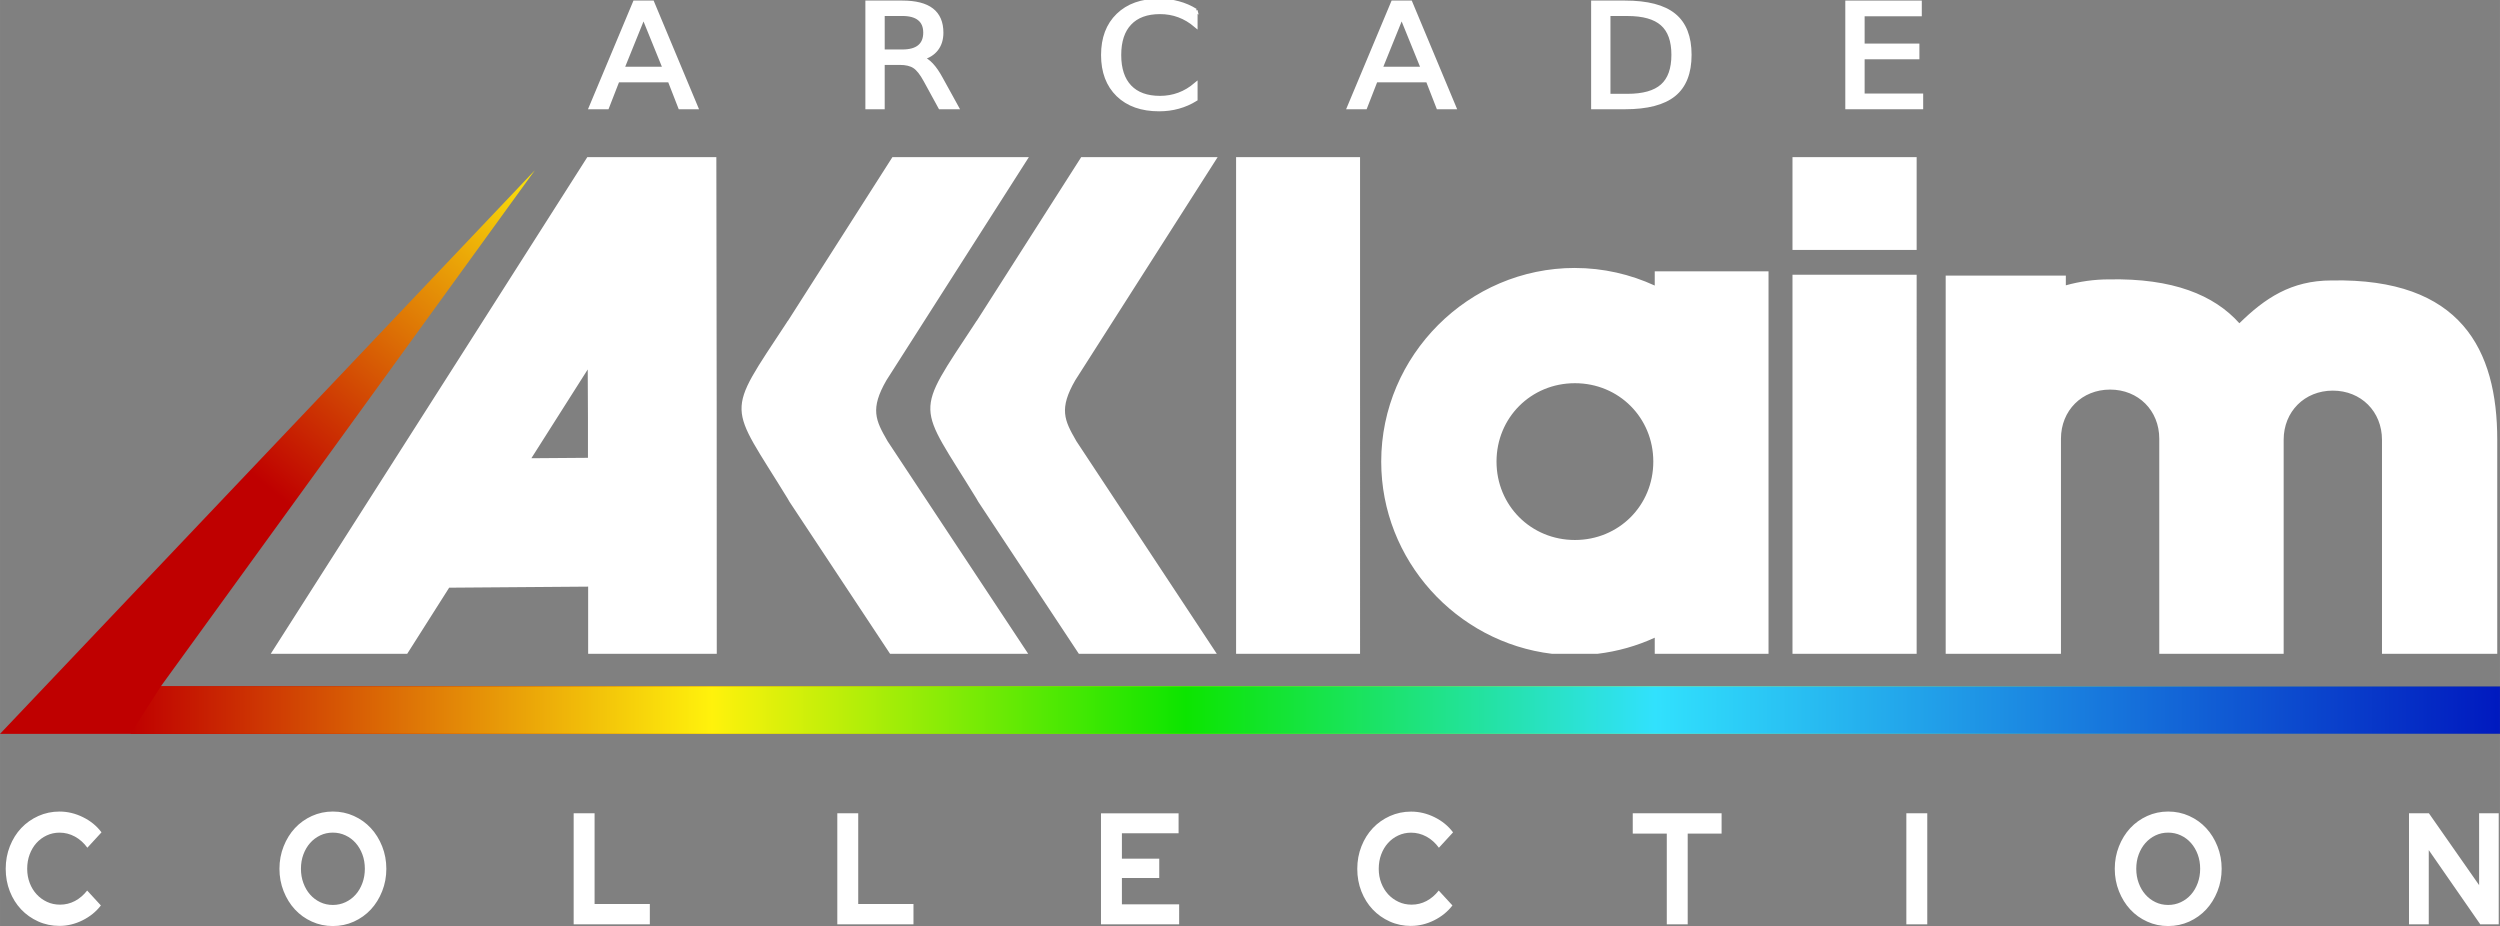 <?xml version="1.0" encoding="UTF-8" standalone="no"?>
<svg
   xmlns:dc="http://purl.org/dc/elements/1.1/"
   xmlns:cc="http://creativecommons.org/ns#"
   xmlns:rdf="http://www.w3.org/1999/02/22-rdf-syntax-ns#"
   xmlns:svg="http://www.w3.org/2000/svg"
   xmlns="http://www.w3.org/2000/svg"
   xmlns:xlink="http://www.w3.org/1999/xlink"
   xmlns:sodipodi="http://sodipodi.sourceforge.net/DTD/sodipodi-0.dtd"
   xmlns:inkscape="http://www.inkscape.org/namespaces/inkscape"
   width="462.336"
   height="171.261"
   viewBox="0 0 100.996 37.412"
   version="1.1"
   id="svg14"
   sodipodi:docname="acclaim.svg"
   inkscape:version="0.92.5 (2060ec1f9f, 2020-04-08)">
  <rect x="0" y="0" width="100.996" height="37.412" fill="#808080" stroke="none"/>
  <defs
     id="defs18">
	
	
	
	
<linearGradient
   x1="287.041"
   y1="350.877"
   x2="348.692"
   y2="275.901"
   id="linearGradient3545"
   xlink:href="#linearGradient3539"
   gradientUnits="userSpaceOnUse"
   gradientTransform="matrix(0.274,0,0,0.274,-74.123,-68.697)" />
<linearGradient
   id="linearGradient3539">
  <stop
     id="stop3541"
     style="stop-color:#bf0000;stop-opacity:1"
     offset="0" />
  <stop
     id="stop3547"
     style="stop-color:#bf0000;stop-opacity:1"
     offset="0.375" />
  <stop
     id="stop3543"
     style="stop-color:#fbe40a;stop-opacity:1"
     offset="1" />
</linearGradient>
<linearGradient
   x1="289.839"
   y1="355.517"
   x2="639.313"
   y2="355.517"
   id="linearGradient3555"
   xlink:href="#linearGradient3549"
   gradientUnits="userSpaceOnUse"
   gradientTransform="matrix(0.274,0,0,0.274,-74.123,-68.697)" />
<linearGradient
   id="linearGradient3549">
  <stop
     id="stop3551"
     style="stop-color:#bf0000;stop-opacity:1"
     offset="0" />
  <stop
     id="stop3557"
     style="stop-color:#fff20c;stop-opacity:1"
     offset="0.245" />
  <stop
     id="stop3559"
     style="stop-color:#0ce500;stop-opacity:1"
     offset="0.445" />
  <stop
     id="stop3561"
     style="stop-color:#31e1fd;stop-opacity:1"
     offset="0.643" />
  <stop
     id="stop3553"
     style="stop-color:#0019bf;stop-opacity:1"
     offset="1" />
</linearGradient>
</defs>
  <sodipodi:namedview
     pagecolor="#ffffff"
     bordercolor="#666666"
     borderopacity="1"
     objecttolerance="10"
     gridtolerance="10"
     guidetolerance="10"
     inkscape:pageopacity="0"
     inkscape:pageshadow="2"
     inkscape:window-width="1366"
     inkscape:window-height="743"
     id="namedview16"
     showgrid="false"
     inkscape:pagecheckerboard="true"
     inkscape:zoom="1.3368561"
     inkscape:cx="360.83789"
     inkscape:cy="84.855754"
     inkscape:window-x="0"
     inkscape:window-y="0"
     inkscape:window-maximized="1"
     inkscape:current-layer="svg14" />
  <path
     d="m 2.403,37.405 c 0.319,0 0.628,-0.075 0.929,-0.224 0.301,-0.149 0.549,-0.35 0.743,-0.602 v 0 l -0.554,-0.602 c -0.144,0.184 -0.309,0.325 -0.495,0.423 -0.186,0.098 -0.387,0.147 -0.6,0.147 -0.19,0 -0.366,-0.037 -0.527,-0.112 C 1.738,36.36 1.598,36.259 1.48,36.13 1.361,36.002 1.268,35.85 1.2,35.672 1.132,35.495 1.098,35.304 1.098,35.099 c 0,-0.209 0.033,-0.403 0.099,-0.58 0.066,-0.177 0.157,-0.331 0.274,-0.461 0.117,-0.13 0.255,-0.233 0.417,-0.308 0.161,-0.075 0.333,-0.112 0.516,-0.112 0.218,0 0.423,0.052 0.618,0.157 0.194,0.105 0.363,0.255 0.507,0.452 v 0 l 0.571,-0.621 C 3.909,33.369 3.66,33.165 3.353,33.014 3.046,32.862 2.73,32.786 2.403,32.786 c -0.303,0 -0.588,0.06 -0.854,0.179 -0.266,0.12 -0.496,0.282 -0.69,0.487 -0.194,0.205 -0.348,0.45 -0.46,0.734 -0.113,0.284 -0.169,0.588 -0.169,0.913 0,0.325 0.055,0.628 0.166,0.91 0.111,0.282 0.263,0.525 0.457,0.73 0.194,0.205 0.424,0.367 0.69,0.487 0.266,0.12 0.553,0.179 0.859,0.179 z m 11.042,0.006 c 0.303,0 0.587,-0.06 0.851,-0.179 0.264,-0.12 0.492,-0.283 0.685,-0.49 0.192,-0.207 0.345,-0.453 0.457,-0.737 0.113,-0.284 0.169,-0.586 0.169,-0.907 0,-0.32 -0.056,-0.623 -0.169,-0.907 -0.113,-0.284 -0.265,-0.53 -0.457,-0.737 -0.192,-0.207 -0.42,-0.371 -0.685,-0.49 -0.264,-0.12 -0.548,-0.179 -0.851,-0.179 -0.299,0 -0.581,0.06 -0.845,0.179 -0.264,0.12 -0.492,0.283 -0.685,0.49 -0.192,0.207 -0.345,0.453 -0.457,0.737 -0.113,0.284 -0.169,0.586 -0.169,0.907 0,0.32 0.056,0.623 0.169,0.907 0.113,0.284 0.265,0.53 0.457,0.737 0.192,0.207 0.42,0.371 0.685,0.49 0.264,0.12 0.546,0.179 0.845,0.179 z m 0,-0.852 c -0.183,0 -0.353,-0.037 -0.51,-0.112 -0.157,-0.075 -0.293,-0.177 -0.408,-0.308 -0.115,-0.13 -0.205,-0.285 -0.271,-0.464 -0.066,-0.179 -0.099,-0.372 -0.099,-0.577 0,-0.209 0.033,-0.403 0.099,-0.58 0.066,-0.177 0.156,-0.331 0.271,-0.461 0.115,-0.13 0.251,-0.233 0.408,-0.308 0.157,-0.075 0.327,-0.112 0.51,-0.112 0.183,0 0.353,0.037 0.513,0.112 0.159,0.075 0.296,0.177 0.411,0.308 0.115,0.13 0.205,0.284 0.271,0.461 0.066,0.177 0.099,0.371 0.099,0.58 0,0.205 -0.033,0.397 -0.099,0.577 -0.066,0.179 -0.156,0.334 -0.271,0.464 -0.115,0.13 -0.252,0.233 -0.411,0.308 -0.159,0.075 -0.33,0.112 -0.513,0.112 z m 12.807,0.782 v -0.82 h -2.232 v -3.665 h -0.845 v 4.485 z m 10.651,0 v -0.82 h -2.232 v -3.665 h -0.845 v 4.485 z m 10.733,0 V 36.534 h -2.313 v -1.064 h 1.509 v -0.782 h -1.509 v -1.025 h 2.29 V 32.857 H 44.478 v 4.485 z m 9.369,0.064 c 0.319,0 0.628,-0.075 0.929,-0.224 0.301,-0.149 0.549,-0.35 0.743,-0.602 v 0 l -0.554,-0.602 c -0.144,0.184 -0.309,0.325 -0.495,0.423 -0.186,0.098 -0.387,0.147 -0.6,0.147 -0.19,0 -0.366,-0.037 -0.527,-0.112 -0.161,-0.075 -0.301,-0.176 -0.42,-0.304 -0.118,-0.128 -0.212,-0.281 -0.28,-0.458 -0.068,-0.177 -0.102,-0.368 -0.102,-0.573 0,-0.209 0.033,-0.403 0.099,-0.58 0.066,-0.177 0.157,-0.331 0.274,-0.461 0.117,-0.13 0.255,-0.233 0.417,-0.308 0.161,-0.075 0.333,-0.112 0.516,-0.112 0.218,0 0.423,0.052 0.618,0.157 0.194,0.105 0.363,0.255 0.507,0.452 v 0 l 0.571,-0.621 c -0.19,-0.256 -0.439,-0.46 -0.746,-0.612 -0.307,-0.152 -0.623,-0.227 -0.95,-0.227 -0.303,0 -0.588,0.06 -0.854,0.179 -0.266,0.12 -0.496,0.282 -0.69,0.487 -0.194,0.205 -0.348,0.45 -0.46,0.734 -0.113,0.284 -0.169,0.588 -0.169,0.913 0,0.325 0.055,0.628 0.166,0.91 0.111,0.282 0.263,0.525 0.457,0.73 0.194,0.205 0.424,0.367 0.69,0.487 0.266,0.12 0.553,0.179 0.859,0.179 z m 11.176,-0.064 v -3.665 h 1.369 v -0.82 h -3.589 v 0.82 h 1.375 v 3.665 z m 9.678,0 v -4.485 h -0.845 v 4.485 z m 9.731,0.07 c 0.303,0 0.587,-0.06 0.851,-0.179 0.264,-0.12 0.492,-0.283 0.685,-0.49 0.192,-0.207 0.345,-0.453 0.457,-0.737 0.113,-0.284 0.169,-0.586 0.169,-0.907 0,-0.32 -0.056,-0.623 -0.169,-0.907 -0.113,-0.284 -0.265,-0.53 -0.457,-0.737 -0.192,-0.207 -0.42,-0.371 -0.685,-0.49 -0.264,-0.12 -0.548,-0.179 -0.851,-0.179 -0.299,0 -0.581,0.06 -0.845,0.179 -0.264,0.12 -0.492,0.283 -0.685,0.49 -0.192,0.207 -0.345,0.453 -0.457,0.737 -0.113,0.284 -0.169,0.586 -0.169,0.907 0,0.32 0.056,0.623 0.169,0.907 0.113,0.284 0.265,0.53 0.457,0.737 0.192,0.207 0.42,0.371 0.685,0.49 0.264,0.12 0.546,0.179 0.845,0.179 z m 0,-0.852 c -0.183,0 -0.353,-0.037 -0.51,-0.112 -0.157,-0.075 -0.293,-0.177 -0.408,-0.308 -0.115,-0.13 -0.205,-0.285 -0.271,-0.464 -0.066,-0.179 -0.099,-0.372 -0.099,-0.577 0,-0.209 0.033,-0.403 0.099,-0.58 0.066,-0.177 0.156,-0.331 0.271,-0.461 0.115,-0.13 0.251,-0.233 0.408,-0.308 0.157,-0.075 0.327,-0.112 0.51,-0.112 0.183,0 0.353,0.037 0.513,0.112 0.159,0.075 0.296,0.177 0.411,0.308 0.115,0.13 0.205,0.284 0.271,0.461 0.066,0.177 0.099,0.371 0.099,0.58 0,0.205 -0.033,0.397 -0.099,0.577 -0.066,0.179 -0.156,0.334 -0.271,0.464 -0.115,0.13 -0.252,0.233 -0.411,0.308 -0.159,0.075 -0.33,0.112 -0.513,0.112 z m 10.529,0.782 v -2.998 l 2.08,2.998 h 0.746 v -4.485 h -0.792 v 2.902 l -2.028,-2.902 h -0.804 v 4.485 z"
     id="COLLECTION"
     inkscape:connector-curvature="0"
     style="fill:#ffffff;fill-rule:nonzero;stroke:none;stroke-width:0.261" />
  <path
     inkscape:connector-curvature="0"
     style="opacity:1;fill:#ffffff;fill-opacity:1;fill-rule:evenodd;stroke:none;stroke-width:2.307;stroke-linecap:butt;stroke-linejoin:miter;stroke-miterlimit:4;stroke-dasharray:none;stroke-opacity:1"
     id="path3440"
     d="M 23.726,6.348 C 23.249,7.109 14.676,20.553 10.937,26.413 h 5.513 c 0.767,-1.205 0.985,-1.554 1.695,-2.671 l 5.615,-0.043 c 2.72e-4,0.904 -1.36e-4,1.81 0,2.714 h 5.196 c 0.002,-6.687 -0.005,-13.377 -0.017,-20.065 z m 12.326,0 -4.212,6.6 -0.034,0.043 -0.026,0.043 c -2.511,3.823 -2.364,3.183 0.043,7.113 l 0.034,0.06 0.034,0.06 4.066,6.146 h 5.581 l -5.684,-8.594 c -0.004,-0.006 -0.005,-0.011 -0.009,-0.017 -0.472,-0.819 -0.701,-1.285 -0.034,-2.44 L 41.564,6.348 h -5.513 z m 7.627,0 -4.212,6.6 -0.034,0.043 -0.026,0.043 c -2.511,3.823 -2.364,3.183 0.043,7.113 l 0.034,0.06 0.034,0.06 4.066,6.146 h 5.573 l -5.675,-8.594 c -0.004,-0.006 -0.005,-0.011 -0.009,-0.017 -0.472,-0.819 -0.701,-1.285 -0.034,-2.44 l 5.752,-9.014 h -5.513 z m 6.257,0 V 26.413 h 5.008 V 6.348 Z m 22.478,0 V 10.098 h 5.016 V 6.348 Z m -8.791,4.477 c -4.293,0 -7.824,3.531 -7.824,7.824 0,3.98 3.036,7.3 6.899,7.764 h 1.84 c 0.813,-0.098 1.591,-0.32 2.311,-0.651 v 0.651 h 4.597 V 10.962 h -4.597 v 0.574 c -0.987,-0.453 -2.078,-0.71 -3.227,-0.71 z m 8.791,0.274 v 15.314 h 5.016 V 11.099 Z m 6.189,0.034 v 15.28 h 4.657 v -8.688 c 0,-1.14 0.845,-1.986 1.986,-1.986 1.14,0 1.986,0.845 1.986,1.986 v 8.688 h 5.025 v -8.646 c -5e-6,-1.14 0.845,-1.986 1.986,-1.986 1.14,3e-6 1.986,0.845 1.986,1.986 v 8.646 h 4.657 v -8.646 c 0,-3.64 -1.462,-6.54 -6.694,-6.437 -1.64,0 -2.702,0.728 -3.724,1.729 -1.023,-1.143 -2.688,-1.823 -5.273,-1.772 -0.593,0 -1.177,0.084 -1.738,0.24 V 11.133 Z M 23.743,14.925 c 0.001,0.858 0.007,0.812 0.009,1.969 5.43e-4,0.579 -6.79e-4,1.023 0,1.601 l -2.286,0.017 c 1.095,-1.723 1.185,-1.868 2.277,-3.587 z m 39.881,0.556 c 1.774,0 3.167,1.393 3.167,3.167 0,1.774 -1.393,3.167 -3.167,3.167 -1.774,0 -3.167,-1.393 -3.167,-3.167 0,-1.774 1.393,-3.167 3.167,-3.167 z" />
  <path
     inkscape:connector-curvature="0"
     style="opacity:1;fill:url(#linearGradient3545);fill-opacity:1;fill-rule:evenodd;stroke:none;stroke-width:0.136px;stroke-linecap:butt;stroke-linejoin:miter;stroke-opacity:1"
     id="path3526"
     d="M 21.608,6.878 -7.2701781e-4,29.648 H 100.996 V 27.724 H 6.5 Z" />
  <path
     inkscape:connector-curvature="0"
     style="opacity:1;fill:url(#linearGradient3555);fill-opacity:1;fill-rule:evenodd;stroke:none;stroke-width:0.136px;stroke-linecap:butt;stroke-linejoin:miter;stroke-opacity:1"
     id="path3528"
     d="M 5.269,29.648 H 100.996 V 27.724 H 6.5 Z" />
  <g
     id="g48"
     transform="matrix(0.218,0,0,0.218,4.552,-26.273)">
    <path
       d="m 98.369,123.564 -3.912,9.676 h 7.838 z m -1.627,-2.592 h 3.269 l 8.123,19.444 h -2.998 l -1.942,-4.988 h -9.608 l -1.942,4.988 h -3.041 z"
       style="font-style:normal;font-weight:normal;font-size:40px;line-height:125%;font-family:sans-serif;letter-spacing:0px;word-spacing:0px;fill:#ffffff;fill-opacity:1;stroke:#ffffff;stroke-width:0.698;stroke-linecap:butt;stroke-linejoin:miter;stroke-miterlimit:4;stroke-dasharray:none;stroke-opacity:1"
       id="path36"
       inkscape:connector-curvature="0" />
    <path
       d="m 149.941,131.3 q 0.928,0.287 1.799,1.224 0.885,0.938 1.77,2.579 l 2.927,5.313 h -3.098 l -2.727,-4.988 q -1.056,-1.953 -2.056,-2.592 -0.985,-0.638 -2.698,-0.638 h -3.141 v 8.218 h -2.884 v -19.444 h 6.51 q 3.655,0 5.454,1.393 1.799,1.393 1.799,4.207 0,1.836 -0.942,3.047 -0.928,1.211 -2.712,1.68 z m -7.224,-8.166 v 6.902 h 3.626 q 2.084,0 3.141,-0.873 1.071,-0.886 1.071,-2.592 0,-1.706 -1.071,-2.566 -1.056,-0.873 -3.141,-0.873 z"
       style="font-style:normal;font-weight:normal;font-size:40px;line-height:125%;font-family:sans-serif;letter-spacing:0px;word-spacing:0px;fill:#ffffff;fill-opacity:1;stroke:#ffffff;stroke-width:0.698;stroke-linecap:butt;stroke-linejoin:miter;stroke-miterlimit:4;stroke-dasharray:none;stroke-opacity:1"
       id="path38"
       inkscape:connector-curvature="0" />
    <path
       d="m 200.697,122.471 v 2.774 q -1.456,-1.237 -3.112,-1.849 -1.642,-0.612 -3.498,-0.612 -3.655,0 -5.596,2.045 -1.942,2.032 -1.942,5.886 0,3.842 1.942,5.886 1.942,2.032 5.596,2.032 1.856,0 3.498,-0.612 1.656,-0.612 3.112,-1.849 v 2.748 q -1.513,0.938 -3.212,1.407 -1.685,0.469 -3.569,0.469 -4.84,0 -7.624,-2.696 -2.784,-2.709 -2.784,-7.384 0,-4.688 2.784,-7.384 2.784,-2.709 7.624,-2.709 1.913,0 3.598,0.469 1.699,0.456 3.184,1.38 z"
       style="font-style:normal;font-weight:normal;font-size:40px;line-height:125%;font-family:sans-serif;letter-spacing:0px;word-spacing:0px;fill:#ffffff;fill-opacity:1;stroke:#ffffff;stroke-width:0.698;stroke-linecap:butt;stroke-linejoin:miter;stroke-miterlimit:4;stroke-dasharray:none;stroke-opacity:1"
       id="path40"
       inkscape:connector-curvature="0" />
    <path
       d="m 238.863,123.564 -3.912,9.676 h 7.838 z m -1.627,-2.592 h 3.269 l 8.123,19.444 h -2.998 l -1.942,-4.988 h -9.608 l -1.942,4.988 h -3.041 z"
       style="font-style:normal;font-weight:normal;font-size:40px;line-height:125%;font-family:sans-serif;letter-spacing:0px;word-spacing:0px;fill:#ffffff;fill-opacity:1;stroke:#ffffff;stroke-width:0.698;stroke-linecap:butt;stroke-linejoin:miter;stroke-miterlimit:4;stroke-dasharray:none;stroke-opacity:1"
       id="path42"
       inkscape:connector-curvature="0" />
    <path
       d="m 277.211,123.135 v 15.12 h 3.483 q 4.411,0 6.453,-1.823 2.056,-1.823 2.056,-5.756 0,-3.907 -2.056,-5.717 -2.042,-1.823 -6.453,-1.823 z m -2.884,-2.162 h 5.925 q 6.196,0 9.094,2.357 2.898,2.344 2.898,7.345 0,5.027 -2.912,7.384 -2.912,2.357 -9.08,2.357 h -5.925 z"
       style="font-style:normal;font-weight:normal;font-size:40px;line-height:125%;font-family:sans-serif;letter-spacing:0px;word-spacing:0px;fill:#ffffff;fill-opacity:1;stroke:#ffffff;stroke-width:0.698;stroke-linecap:butt;stroke-linejoin:miter;stroke-miterlimit:4;stroke-dasharray:none;stroke-opacity:1"
       id="path44"
       inkscape:connector-curvature="0" />
    <path
       d="m 321.429,120.973 h 13.477 v 2.214 h -10.593 v 5.756 h 10.15 v 2.214 h -10.15 v 7.046 h 10.85 v 2.214 h -13.734 z"
       style="font-style:normal;font-weight:normal;font-size:40px;line-height:125%;font-family:sans-serif;letter-spacing:0px;word-spacing:0px;fill:#ffffff;fill-opacity:1;stroke:#ffffff;stroke-width:0.698;stroke-linecap:butt;stroke-linejoin:miter;stroke-miterlimit:4;stroke-dasharray:none;stroke-opacity:1"
       id="path46"
       inkscape:connector-curvature="0" />
  </g>
</svg>
